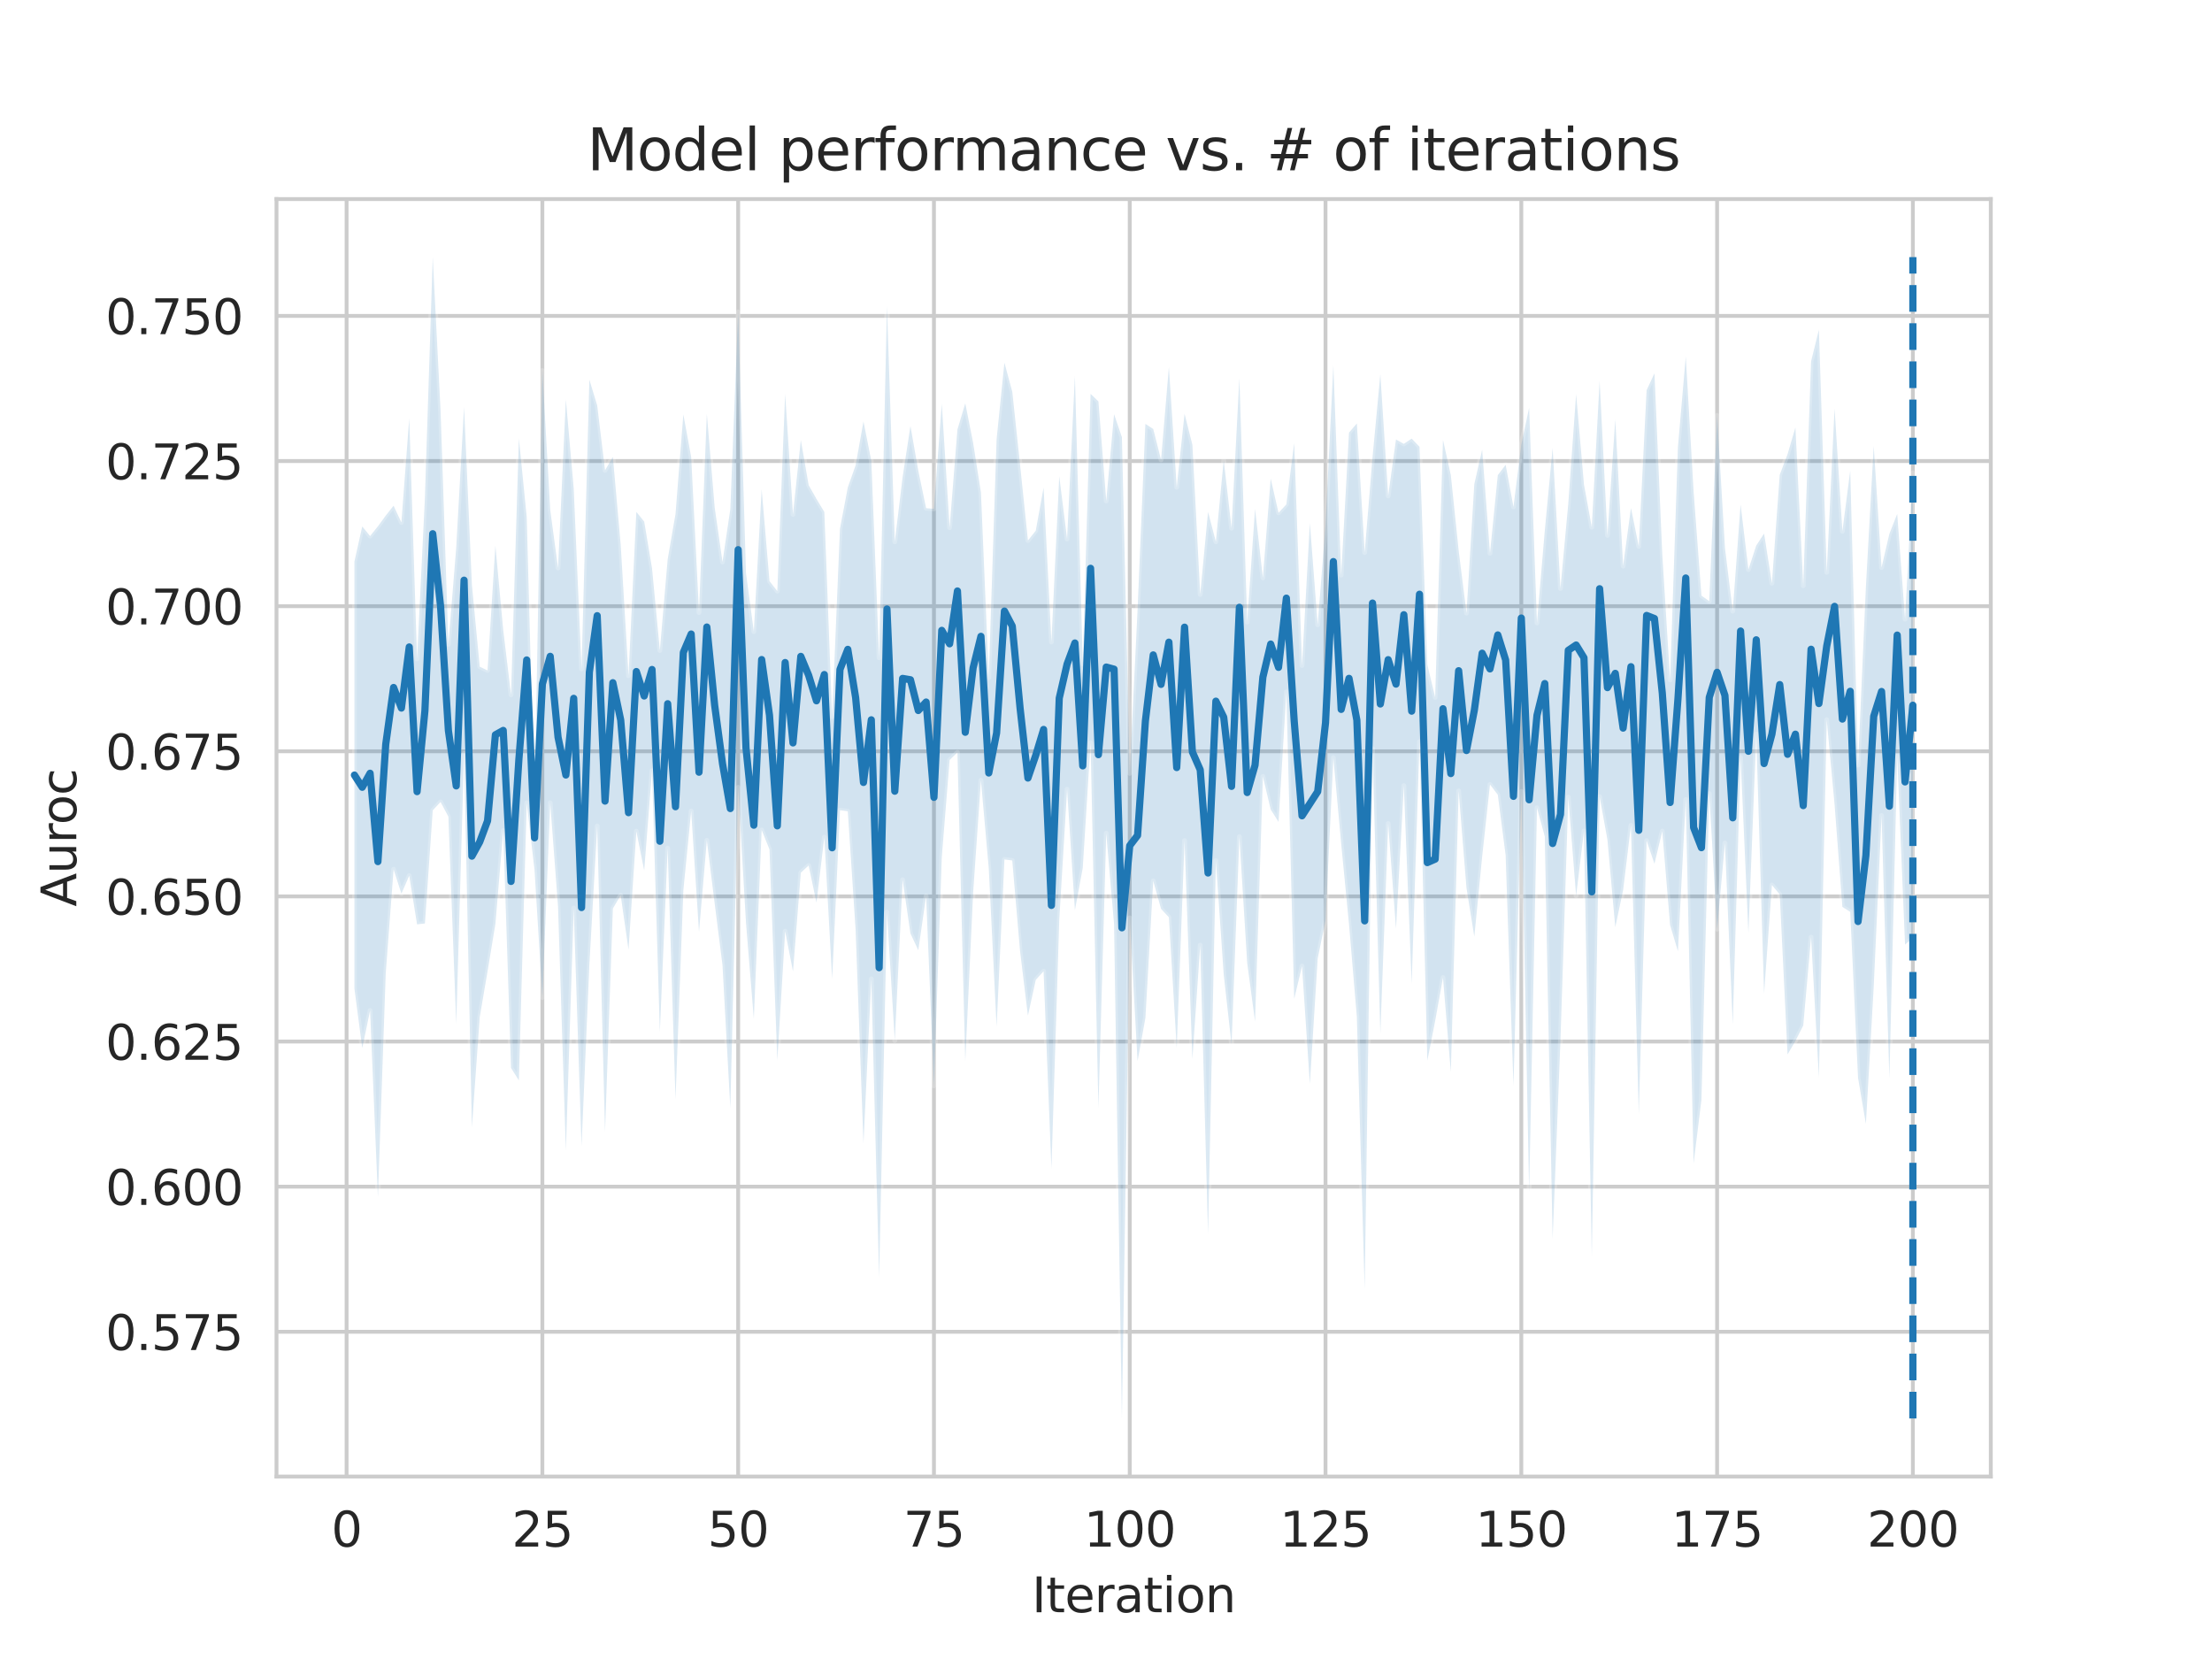<?xml version="1.0" encoding="utf-8" standalone="no"?>
<!DOCTYPE svg PUBLIC "-//W3C//DTD SVG 1.1//EN"
  "http://www.w3.org/Graphics/SVG/1.1/DTD/svg11.dtd">
<svg xmlns:xlink="http://www.w3.org/1999/xlink" width="460.8pt" height="345.6pt" viewBox="0 0 460.8 345.6" xmlns="http://www.w3.org/2000/svg" version="1.1">
 <defs>
  <style type="text/css">*{stroke-linejoin: round; stroke-linecap: butt}</style>
 </defs>
 <g id="figure_1">
  <g id="patch_1">
   <path d="M 0 345.6 
L 460.8 345.6 
L 460.8 0 
L 0 0 
z
" style="fill: #ffffff"/>
  </g>
  <g id="axes_1">
   <g id="patch_2">
    <path d="M 57.6 307.584 
L 414.72 307.584 
L 414.72 41.472 
L 57.6 41.472 
z
" style="fill: #ffffff"/>
   </g>
   <g id="matplotlib.axis_1">
    <g id="xtick_1">
     <g id="line2d_1">
      <path d="M 72.201 307.584 
L 72.201 41.472 
" clip-path="url(#pac72619c53)" style="fill: none; stroke: #cccccc; stroke-width: 0.8; stroke-linecap: round"/>
     </g>
     <g id="text_1">
      <!-- 0 -->
      <g style="fill: #262626" transform="translate(69.02 322.182)scale(0.1 -0.1)">
       <defs>
        <path id="DejaVuSans-30" d="M 2034 4250 
Q 1547 4250 1301 3770 
Q 1056 3291 1056 2328 
Q 1056 1369 1301 889 
Q 1547 409 2034 409 
Q 2525 409 2770 889 
Q 3016 1369 3016 2328 
Q 3016 3291 2770 3770 
Q 2525 4250 2034 4250 
z
M 2034 4750 
Q 2819 4750 3233 4129 
Q 3647 3509 3647 2328 
Q 3647 1150 3233 529 
Q 2819 -91 2034 -91 
Q 1250 -91 836 529 
Q 422 1150 422 2328 
Q 422 3509 836 4129 
Q 1250 4750 2034 4750 
z
" transform="scale(0.016)"/>
       </defs>
       <use xlink:href="#DejaVuSans-30"/>
      </g>
     </g>
    </g>
    <g id="xtick_2">
     <g id="line2d_2">
      <path d="M 112.987 307.584 
L 112.987 41.472 
" clip-path="url(#pac72619c53)" style="fill: none; stroke: #cccccc; stroke-width: 0.8; stroke-linecap: round"/>
     </g>
     <g id="text_2">
      <!-- 25 -->
      <g style="fill: #262626" transform="translate(106.625 322.182)scale(0.1 -0.1)">
       <defs>
        <path id="DejaVuSans-32" d="M 1228 531 
L 3431 531 
L 3431 0 
L 469 0 
L 469 531 
Q 828 903 1448 1529 
Q 2069 2156 2228 2338 
Q 2531 2678 2651 2914 
Q 2772 3150 2772 3378 
Q 2772 3750 2511 3984 
Q 2250 4219 1831 4219 
Q 1534 4219 1204 4116 
Q 875 4013 500 3803 
L 500 4441 
Q 881 4594 1212 4672 
Q 1544 4750 1819 4750 
Q 2544 4750 2975 4387 
Q 3406 4025 3406 3419 
Q 3406 3131 3298 2873 
Q 3191 2616 2906 2266 
Q 2828 2175 2409 1742 
Q 1991 1309 1228 531 
z
" transform="scale(0.016)"/>
        <path id="DejaVuSans-35" d="M 691 4666 
L 3169 4666 
L 3169 4134 
L 1269 4134 
L 1269 2991 
Q 1406 3038 1543 3061 
Q 1681 3084 1819 3084 
Q 2600 3084 3056 2656 
Q 3513 2228 3513 1497 
Q 3513 744 3044 326 
Q 2575 -91 1722 -91 
Q 1428 -91 1123 -41 
Q 819 9 494 109 
L 494 744 
Q 775 591 1075 516 
Q 1375 441 1709 441 
Q 2250 441 2565 725 
Q 2881 1009 2881 1497 
Q 2881 1984 2565 2268 
Q 2250 2553 1709 2553 
Q 1456 2553 1204 2497 
Q 953 2441 691 2322 
L 691 4666 
z
" transform="scale(0.016)"/>
       </defs>
       <use xlink:href="#DejaVuSans-32"/>
       <use xlink:href="#DejaVuSans-35" x="63.623"/>
      </g>
     </g>
    </g>
    <g id="xtick_3">
     <g id="line2d_3">
      <path d="M 153.773 307.584 
L 153.773 41.472 
" clip-path="url(#pac72619c53)" style="fill: none; stroke: #cccccc; stroke-width: 0.8; stroke-linecap: round"/>
     </g>
     <g id="text_3">
      <!-- 50 -->
      <g style="fill: #262626" transform="translate(147.41 322.182)scale(0.1 -0.1)">
       <use xlink:href="#DejaVuSans-35"/>
       <use xlink:href="#DejaVuSans-30" x="63.623"/>
      </g>
     </g>
    </g>
    <g id="xtick_4">
     <g id="line2d_4">
      <path d="M 194.559 307.584 
L 194.559 41.472 
" clip-path="url(#pac72619c53)" style="fill: none; stroke: #cccccc; stroke-width: 0.8; stroke-linecap: round"/>
     </g>
     <g id="text_4">
      <!-- 75 -->
      <g style="fill: #262626" transform="translate(188.196 322.182)scale(0.1 -0.1)">
       <defs>
        <path id="DejaVuSans-37" d="M 525 4666 
L 3525 4666 
L 3525 4397 
L 1831 0 
L 1172 0 
L 2766 4134 
L 525 4134 
L 525 4666 
z
" transform="scale(0.016)"/>
       </defs>
       <use xlink:href="#DejaVuSans-37"/>
       <use xlink:href="#DejaVuSans-35" x="63.623"/>
      </g>
     </g>
    </g>
    <g id="xtick_5">
     <g id="line2d_5">
      <path d="M 235.344 307.584 
L 235.344 41.472 
" clip-path="url(#pac72619c53)" style="fill: none; stroke: #cccccc; stroke-width: 0.8; stroke-linecap: round"/>
     </g>
     <g id="text_5">
      <!-- 100 -->
      <g style="fill: #262626" transform="translate(225.801 322.182)scale(0.1 -0.1)">
       <defs>
        <path id="DejaVuSans-31" d="M 794 531 
L 1825 531 
L 1825 4091 
L 703 3866 
L 703 4441 
L 1819 4666 
L 2450 4666 
L 2450 531 
L 3481 531 
L 3481 0 
L 794 0 
L 794 531 
z
" transform="scale(0.016)"/>
       </defs>
       <use xlink:href="#DejaVuSans-31"/>
       <use xlink:href="#DejaVuSans-30" x="63.623"/>
       <use xlink:href="#DejaVuSans-30" x="127.246"/>
      </g>
     </g>
    </g>
    <g id="xtick_6">
     <g id="line2d_6">
      <path d="M 276.13 307.584 
L 276.13 41.472 
" clip-path="url(#pac72619c53)" style="fill: none; stroke: #cccccc; stroke-width: 0.8; stroke-linecap: round"/>
     </g>
     <g id="text_6">
      <!-- 125 -->
      <g style="fill: #262626" transform="translate(266.586 322.182)scale(0.1 -0.1)">
       <use xlink:href="#DejaVuSans-31"/>
       <use xlink:href="#DejaVuSans-32" x="63.623"/>
       <use xlink:href="#DejaVuSans-35" x="127.246"/>
      </g>
     </g>
    </g>
    <g id="xtick_7">
     <g id="line2d_7">
      <path d="M 316.916 307.584 
L 316.916 41.472 
" clip-path="url(#pac72619c53)" style="fill: none; stroke: #cccccc; stroke-width: 0.8; stroke-linecap: round"/>
     </g>
     <g id="text_7">
      <!-- 150 -->
      <g style="fill: #262626" transform="translate(307.372 322.182)scale(0.1 -0.1)">
       <use xlink:href="#DejaVuSans-31"/>
       <use xlink:href="#DejaVuSans-35" x="63.623"/>
       <use xlink:href="#DejaVuSans-30" x="127.246"/>
      </g>
     </g>
    </g>
    <g id="xtick_8">
     <g id="line2d_8">
      <path d="M 357.702 307.584 
L 357.702 41.472 
" clip-path="url(#pac72619c53)" style="fill: none; stroke: #cccccc; stroke-width: 0.8; stroke-linecap: round"/>
     </g>
     <g id="text_8">
      <!-- 175 -->
      <g style="fill: #262626" transform="translate(348.158 322.182)scale(0.1 -0.1)">
       <use xlink:href="#DejaVuSans-31"/>
       <use xlink:href="#DejaVuSans-37" x="63.623"/>
       <use xlink:href="#DejaVuSans-35" x="127.246"/>
      </g>
     </g>
    </g>
    <g id="xtick_9">
     <g id="line2d_9">
      <path d="M 398.487 307.584 
L 398.487 41.472 
" clip-path="url(#pac72619c53)" style="fill: none; stroke: #cccccc; stroke-width: 0.8; stroke-linecap: round"/>
     </g>
     <g id="text_9">
      <!-- 200 -->
      <g style="fill: #262626" transform="translate(388.944 322.182)scale(0.1 -0.1)">
       <use xlink:href="#DejaVuSans-32"/>
       <use xlink:href="#DejaVuSans-30" x="63.623"/>
       <use xlink:href="#DejaVuSans-30" x="127.246"/>
      </g>
     </g>
    </g>
    <g id="text_10">
     <!-- Iteration -->
     <g style="fill: #262626" transform="translate(214.951 335.861)scale(0.1 -0.1)">
      <defs>
       <path id="DejaVuSans-49" d="M 628 4666 
L 1259 4666 
L 1259 0 
L 628 0 
L 628 4666 
z
" transform="scale(0.016)"/>
       <path id="DejaVuSans-74" d="M 1172 4494 
L 1172 3500 
L 2356 3500 
L 2356 3053 
L 1172 3053 
L 1172 1153 
Q 1172 725 1289 603 
Q 1406 481 1766 481 
L 2356 481 
L 2356 0 
L 1766 0 
Q 1100 0 847 248 
Q 594 497 594 1153 
L 594 3053 
L 172 3053 
L 172 3500 
L 594 3500 
L 594 4494 
L 1172 4494 
z
" transform="scale(0.016)"/>
       <path id="DejaVuSans-65" d="M 3597 1894 
L 3597 1613 
L 953 1613 
Q 991 1019 1311 708 
Q 1631 397 2203 397 
Q 2534 397 2845 478 
Q 3156 559 3463 722 
L 3463 178 
Q 3153 47 2828 -22 
Q 2503 -91 2169 -91 
Q 1331 -91 842 396 
Q 353 884 353 1716 
Q 353 2575 817 3079 
Q 1281 3584 2069 3584 
Q 2775 3584 3186 3129 
Q 3597 2675 3597 1894 
z
M 3022 2063 
Q 3016 2534 2758 2815 
Q 2500 3097 2075 3097 
Q 1594 3097 1305 2825 
Q 1016 2553 972 2059 
L 3022 2063 
z
" transform="scale(0.016)"/>
       <path id="DejaVuSans-72" d="M 2631 2963 
Q 2534 3019 2420 3045 
Q 2306 3072 2169 3072 
Q 1681 3072 1420 2755 
Q 1159 2438 1159 1844 
L 1159 0 
L 581 0 
L 581 3500 
L 1159 3500 
L 1159 2956 
Q 1341 3275 1631 3429 
Q 1922 3584 2338 3584 
Q 2397 3584 2469 3576 
Q 2541 3569 2628 3553 
L 2631 2963 
z
" transform="scale(0.016)"/>
       <path id="DejaVuSans-61" d="M 2194 1759 
Q 1497 1759 1228 1600 
Q 959 1441 959 1056 
Q 959 750 1161 570 
Q 1363 391 1709 391 
Q 2188 391 2477 730 
Q 2766 1069 2766 1631 
L 2766 1759 
L 2194 1759 
z
M 3341 1997 
L 3341 0 
L 2766 0 
L 2766 531 
Q 2569 213 2275 61 
Q 1981 -91 1556 -91 
Q 1019 -91 701 211 
Q 384 513 384 1019 
Q 384 1609 779 1909 
Q 1175 2209 1959 2209 
L 2766 2209 
L 2766 2266 
Q 2766 2663 2505 2880 
Q 2244 3097 1772 3097 
Q 1472 3097 1187 3025 
Q 903 2953 641 2809 
L 641 3341 
Q 956 3463 1253 3523 
Q 1550 3584 1831 3584 
Q 2591 3584 2966 3190 
Q 3341 2797 3341 1997 
z
" transform="scale(0.016)"/>
       <path id="DejaVuSans-69" d="M 603 3500 
L 1178 3500 
L 1178 0 
L 603 0 
L 603 3500 
z
M 603 4863 
L 1178 4863 
L 1178 4134 
L 603 4134 
L 603 4863 
z
" transform="scale(0.016)"/>
       <path id="DejaVuSans-6f" d="M 1959 3097 
Q 1497 3097 1228 2736 
Q 959 2375 959 1747 
Q 959 1119 1226 758 
Q 1494 397 1959 397 
Q 2419 397 2687 759 
Q 2956 1122 2956 1747 
Q 2956 2369 2687 2733 
Q 2419 3097 1959 3097 
z
M 1959 3584 
Q 2709 3584 3137 3096 
Q 3566 2609 3566 1747 
Q 3566 888 3137 398 
Q 2709 -91 1959 -91 
Q 1206 -91 779 398 
Q 353 888 353 1747 
Q 353 2609 779 3096 
Q 1206 3584 1959 3584 
z
" transform="scale(0.016)"/>
       <path id="DejaVuSans-6e" d="M 3513 2113 
L 3513 0 
L 2938 0 
L 2938 2094 
Q 2938 2591 2744 2837 
Q 2550 3084 2163 3084 
Q 1697 3084 1428 2787 
Q 1159 2491 1159 1978 
L 1159 0 
L 581 0 
L 581 3500 
L 1159 3500 
L 1159 2956 
Q 1366 3272 1645 3428 
Q 1925 3584 2291 3584 
Q 2894 3584 3203 3211 
Q 3513 2838 3513 2113 
z
" transform="scale(0.016)"/>
      </defs>
      <use xlink:href="#DejaVuSans-49"/>
      <use xlink:href="#DejaVuSans-74" x="29.492"/>
      <use xlink:href="#DejaVuSans-65" x="68.701"/>
      <use xlink:href="#DejaVuSans-72" x="130.225"/>
      <use xlink:href="#DejaVuSans-61" x="171.338"/>
      <use xlink:href="#DejaVuSans-74" x="232.617"/>
      <use xlink:href="#DejaVuSans-69" x="271.826"/>
      <use xlink:href="#DejaVuSans-6f" x="299.609"/>
      <use xlink:href="#DejaVuSans-6e" x="360.791"/>
     </g>
    </g>
   </g>
   <g id="matplotlib.axis_2">
    <g id="ytick_1">
     <g id="line2d_10">
      <path d="M 57.6 277.433 
L 414.72 277.433 
" clip-path="url(#pac72619c53)" style="fill: none; stroke: #cccccc; stroke-width: 0.8; stroke-linecap: round"/>
     </g>
     <g id="text_11">
      <!-- 0.575 -->
      <g style="fill: #262626" transform="translate(21.972 281.232)scale(0.1 -0.1)">
       <defs>
        <path id="DejaVuSans-2e" d="M 684 794 
L 1344 794 
L 1344 0 
L 684 0 
L 684 794 
z
" transform="scale(0.016)"/>
       </defs>
       <use xlink:href="#DejaVuSans-30"/>
       <use xlink:href="#DejaVuSans-2e" x="63.623"/>
       <use xlink:href="#DejaVuSans-35" x="95.41"/>
       <use xlink:href="#DejaVuSans-37" x="159.033"/>
       <use xlink:href="#DejaVuSans-35" x="222.656"/>
      </g>
     </g>
    </g>
    <g id="ytick_2">
     <g id="line2d_11">
      <path d="M 57.6 247.202 
L 414.72 247.202 
" clip-path="url(#pac72619c53)" style="fill: none; stroke: #cccccc; stroke-width: 0.8; stroke-linecap: round"/>
     </g>
     <g id="text_12">
      <!-- 0.600 -->
      <g style="fill: #262626" transform="translate(21.972 251.001)scale(0.1 -0.1)">
       <defs>
        <path id="DejaVuSans-36" d="M 2113 2584 
Q 1688 2584 1439 2293 
Q 1191 2003 1191 1497 
Q 1191 994 1439 701 
Q 1688 409 2113 409 
Q 2538 409 2786 701 
Q 3034 994 3034 1497 
Q 3034 2003 2786 2293 
Q 2538 2584 2113 2584 
z
M 3366 4563 
L 3366 3988 
Q 3128 4100 2886 4159 
Q 2644 4219 2406 4219 
Q 1781 4219 1451 3797 
Q 1122 3375 1075 2522 
Q 1259 2794 1537 2939 
Q 1816 3084 2150 3084 
Q 2853 3084 3261 2657 
Q 3669 2231 3669 1497 
Q 3669 778 3244 343 
Q 2819 -91 2113 -91 
Q 1303 -91 875 529 
Q 447 1150 447 2328 
Q 447 3434 972 4092 
Q 1497 4750 2381 4750 
Q 2619 4750 2861 4703 
Q 3103 4656 3366 4563 
z
" transform="scale(0.016)"/>
       </defs>
       <use xlink:href="#DejaVuSans-30"/>
       <use xlink:href="#DejaVuSans-2e" x="63.623"/>
       <use xlink:href="#DejaVuSans-36" x="95.41"/>
       <use xlink:href="#DejaVuSans-30" x="159.033"/>
       <use xlink:href="#DejaVuSans-30" x="222.656"/>
      </g>
     </g>
    </g>
    <g id="ytick_3">
     <g id="line2d_12">
      <path d="M 57.6 216.97 
L 414.72 216.97 
" clip-path="url(#pac72619c53)" style="fill: none; stroke: #cccccc; stroke-width: 0.8; stroke-linecap: round"/>
     </g>
     <g id="text_13">
      <!-- 0.625 -->
      <g style="fill: #262626" transform="translate(21.972 220.769)scale(0.1 -0.1)">
       <use xlink:href="#DejaVuSans-30"/>
       <use xlink:href="#DejaVuSans-2e" x="63.623"/>
       <use xlink:href="#DejaVuSans-36" x="95.41"/>
       <use xlink:href="#DejaVuSans-32" x="159.033"/>
       <use xlink:href="#DejaVuSans-35" x="222.656"/>
      </g>
     </g>
    </g>
    <g id="ytick_4">
     <g id="line2d_13">
      <path d="M 57.6 186.738 
L 414.72 186.738 
" clip-path="url(#pac72619c53)" style="fill: none; stroke: #cccccc; stroke-width: 0.8; stroke-linecap: round"/>
     </g>
     <g id="text_14">
      <!-- 0.650 -->
      <g style="fill: #262626" transform="translate(21.972 190.537)scale(0.1 -0.1)">
       <use xlink:href="#DejaVuSans-30"/>
       <use xlink:href="#DejaVuSans-2e" x="63.623"/>
       <use xlink:href="#DejaVuSans-36" x="95.41"/>
       <use xlink:href="#DejaVuSans-35" x="159.033"/>
       <use xlink:href="#DejaVuSans-30" x="222.656"/>
      </g>
     </g>
    </g>
    <g id="ytick_5">
     <g id="line2d_14">
      <path d="M 57.6 156.506 
L 414.72 156.506 
" clip-path="url(#pac72619c53)" style="fill: none; stroke: #cccccc; stroke-width: 0.8; stroke-linecap: round"/>
     </g>
     <g id="text_15">
      <!-- 0.675 -->
      <g style="fill: #262626" transform="translate(21.972 160.306)scale(0.1 -0.1)">
       <use xlink:href="#DejaVuSans-30"/>
       <use xlink:href="#DejaVuSans-2e" x="63.623"/>
       <use xlink:href="#DejaVuSans-36" x="95.41"/>
       <use xlink:href="#DejaVuSans-37" x="159.033"/>
       <use xlink:href="#DejaVuSans-35" x="222.656"/>
      </g>
     </g>
    </g>
    <g id="ytick_6">
     <g id="line2d_15">
      <path d="M 57.6 126.275 
L 414.72 126.275 
" clip-path="url(#pac72619c53)" style="fill: none; stroke: #cccccc; stroke-width: 0.8; stroke-linecap: round"/>
     </g>
     <g id="text_16">
      <!-- 0.700 -->
      <g style="fill: #262626" transform="translate(21.972 130.074)scale(0.1 -0.1)">
       <use xlink:href="#DejaVuSans-30"/>
       <use xlink:href="#DejaVuSans-2e" x="63.623"/>
       <use xlink:href="#DejaVuSans-37" x="95.41"/>
       <use xlink:href="#DejaVuSans-30" x="159.033"/>
       <use xlink:href="#DejaVuSans-30" x="222.656"/>
      </g>
     </g>
    </g>
    <g id="ytick_7">
     <g id="line2d_16">
      <path d="M 57.6 96.043 
L 414.72 96.043 
" clip-path="url(#pac72619c53)" style="fill: none; stroke: #cccccc; stroke-width: 0.8; stroke-linecap: round"/>
     </g>
     <g id="text_17">
      <!-- 0.725 -->
      <g style="fill: #262626" transform="translate(21.972 99.842)scale(0.1 -0.1)">
       <use xlink:href="#DejaVuSans-30"/>
       <use xlink:href="#DejaVuSans-2e" x="63.623"/>
       <use xlink:href="#DejaVuSans-37" x="95.41"/>
       <use xlink:href="#DejaVuSans-32" x="159.033"/>
       <use xlink:href="#DejaVuSans-35" x="222.656"/>
      </g>
     </g>
    </g>
    <g id="ytick_8">
     <g id="line2d_17">
      <path d="M 57.6 65.811 
L 414.72 65.811 
" clip-path="url(#pac72619c53)" style="fill: none; stroke: #cccccc; stroke-width: 0.8; stroke-linecap: round"/>
     </g>
     <g id="text_18">
      <!-- 0.750 -->
      <g style="fill: #262626" transform="translate(21.972 69.611)scale(0.1 -0.1)">
       <use xlink:href="#DejaVuSans-30"/>
       <use xlink:href="#DejaVuSans-2e" x="63.623"/>
       <use xlink:href="#DejaVuSans-37" x="95.41"/>
       <use xlink:href="#DejaVuSans-35" x="159.033"/>
       <use xlink:href="#DejaVuSans-30" x="222.656"/>
      </g>
     </g>
    </g>
    <g id="text_19">
     <!-- Auroc -->
     <g style="fill: #262626" transform="translate(15.892 188.869)rotate(-90)scale(0.1 -0.1)">
      <defs>
       <path id="DejaVuSans-41" d="M 2188 4044 
L 1331 1722 
L 3047 1722 
L 2188 4044 
z
M 1831 4666 
L 2547 4666 
L 4325 0 
L 3669 0 
L 3244 1197 
L 1141 1197 
L 716 0 
L 50 0 
L 1831 4666 
z
" transform="scale(0.016)"/>
       <path id="DejaVuSans-75" d="M 544 1381 
L 544 3500 
L 1119 3500 
L 1119 1403 
Q 1119 906 1312 657 
Q 1506 409 1894 409 
Q 2359 409 2629 706 
Q 2900 1003 2900 1516 
L 2900 3500 
L 3475 3500 
L 3475 0 
L 2900 0 
L 2900 538 
Q 2691 219 2414 64 
Q 2138 -91 1772 -91 
Q 1169 -91 856 284 
Q 544 659 544 1381 
z
M 1991 3584 
L 1991 3584 
z
" transform="scale(0.016)"/>
       <path id="DejaVuSans-63" d="M 3122 3366 
L 3122 2828 
Q 2878 2963 2633 3030 
Q 2388 3097 2138 3097 
Q 1578 3097 1268 2742 
Q 959 2388 959 1747 
Q 959 1106 1268 751 
Q 1578 397 2138 397 
Q 2388 397 2633 464 
Q 2878 531 3122 666 
L 3122 134 
Q 2881 22 2623 -34 
Q 2366 -91 2075 -91 
Q 1284 -91 818 406 
Q 353 903 353 1747 
Q 353 2603 823 3093 
Q 1294 3584 2113 3584 
Q 2378 3584 2631 3529 
Q 2884 3475 3122 3366 
z
" transform="scale(0.016)"/>
      </defs>
      <use xlink:href="#DejaVuSans-41"/>
      <use xlink:href="#DejaVuSans-75" x="68.408"/>
      <use xlink:href="#DejaVuSans-72" x="131.787"/>
      <use xlink:href="#DejaVuSans-6f" x="170.65"/>
      <use xlink:href="#DejaVuSans-63" x="231.832"/>
     </g>
    </g>
   </g>
   <g id="PolyCollection_1">
    <defs>
     <path id="mc1a4404ff8" d="M 73.833 -228.601 
L 73.833 -139.68 
L 75.464 -127.273 
L 77.096 -135.103 
L 78.727 -96.271 
L 80.358 -142.915 
L 81.99 -164.521 
L 83.621 -159.435 
L 85.253 -163.183 
L 86.884 -153.039 
L 88.516 -153.224 
L 90.147 -176.79 
L 91.778 -178.54 
L 93.41 -175.469 
L 95.041 -132.267 
L 96.673 -188.649 
L 98.304 -110.744 
L 99.936 -133.719 
L 101.567 -143.274 
L 103.198 -153.128 
L 104.83 -172.556 
L 106.461 -123.121 
L 108.093 -120.536 
L 109.724 -178.359 
L 111.356 -164.369 
L 112.987 -137.797 
L 114.618 -178.371 
L 116.25 -156.791 
L 117.881 -105.931 
L 119.513 -156.439 
L 121.144 -106.839 
L 122.776 -144.65 
L 124.407 -173.542 
L 126.038 -109.822 
L 127.67 -156.343 
L 129.301 -159.117 
L 130.933 -147.783 
L 132.564 -172.445 
L 134.196 -164.282 
L 135.827 -185.05 
L 137.458 -130.629 
L 139.09 -168.918 
L 140.721 -116.587 
L 142.353 -160.122 
L 143.984 -176.651 
L 145.616 -151.481 
L 147.247 -170.556 
L 148.879 -157.41 
L 150.51 -144.542 
L 152.141 -114.8 
L 153.773 -181.577 
L 155.404 -153.397 
L 157.036 -133.374 
L 158.667 -172.712 
L 160.299 -168.654 
L 161.93 -124.675 
L 163.561 -151.618 
L 165.193 -143.241 
L 166.824 -163.805 
L 168.456 -165.301 
L 170.087 -157.57 
L 171.719 -171.207 
L 173.35 -141.659 
L 174.981 -176.82 
L 176.613 -176.598 
L 178.244 -151.893 
L 179.876 -107.409 
L 181.507 -141.674 
L 183.139 -79.46 
L 184.77 -155.592 
L 186.401 -128.824 
L 188.033 -162.346 
L 189.664 -151.139 
L 191.296 -147.656 
L 192.927 -158.97 
L 194.559 -119.395 
L 196.19 -167.07 
L 197.821 -187.294 
L 199.453 -188.856 
L 201.084 -124.535 
L 202.716 -159.582 
L 204.347 -183.071 
L 205.979 -164.73 
L 207.61 -131.736 
L 209.241 -166.568 
L 210.873 -166.352 
L 212.504 -147.434 
L 214.136 -134.038 
L 215.767 -141.466 
L 217.399 -143.278 
L 219.03 -102.122 
L 220.661 -153.964 
L 222.293 -181.2 
L 223.924 -156.003 
L 225.556 -164.796 
L 227.187 -190.866 
L 228.819 -114.801 
L 230.45 -172.043 
L 232.081 -153.089 
L 233.713 -50.112 
L 235.344 -154.386 
L 236.976 -124.582 
L 238.607 -133.534 
L 240.239 -162.102 
L 241.87 -156.271 
L 243.501 -154.519 
L 245.133 -127.312 
L 246.764 -170.502 
L 248.396 -124.988 
L 250.027 -148.719 
L 251.659 -88.529 
L 253.29 -166.331 
L 254.921 -142.634 
L 256.553 -128.007 
L 258.184 -171.323 
L 259.816 -144.998 
L 261.447 -132.819 
L 263.079 -183.858 
L 264.71 -176.969 
L 266.341 -174.394 
L 267.973 -201.467 
L 269.604 -137.522 
L 271.236 -144.354 
L 272.867 -119.798 
L 274.499 -145.948 
L 276.13 -153.848 
L 277.761 -187.753 
L 279.393 -169.858 
L 281.024 -153.091 
L 282.656 -133.807 
L 284.287 -77.034 
L 285.919 -189.649 
L 287.55 -130.282 
L 289.181 -174.061 
L 290.813 -152.149 
L 292.444 -181.946 
L 294.076 -140.68 
L 295.707 -191.089 
L 297.339 -124.67 
L 298.97 -132.937 
L 300.601 -141.959 
L 302.233 -122.284 
L 303.864 -180.839 
L 305.496 -160.641 
L 307.127 -150.482 
L 308.759 -167.149 
L 310.39 -182.179 
L 312.021 -180.047 
L 313.653 -167.448 
L 315.284 -119.42 
L 316.916 -180.723 
L 318.547 -97.32 
L 320.179 -177.335 
L 321.81 -171.351 
L 323.441 -87.502 
L 325.073 -128.895 
L 326.704 -179.539 
L 328.336 -158.991 
L 329.967 -172.491 
L 331.599 -83.858 
L 333.23 -179.65 
L 334.862 -170.653 
L 336.493 -152.455 
L 338.124 -160.18 
L 339.756 -173.662 
L 341.387 -113.502 
L 343.019 -170.485 
L 344.65 -165.676 
L 346.282 -172.454 
L 347.913 -152.896 
L 349.544 -147.448 
L 351.176 -179.054 
L 352.807 -103.236 
L 354.439 -116.507 
L 356.07 -180.288 
L 357.702 -152.028 
L 359.333 -169.996 
L 360.964 -132.183 
L 362.596 -187.802 
L 364.227 -151.254 
L 365.859 -192.669 
L 367.49 -138.631 
L 369.122 -161.229 
L 370.753 -159.284 
L 372.384 -125.948 
L 374.016 -128.761 
L 375.647 -131.968 
L 377.279 -150.381 
L 378.91 -121.179 
L 380.542 -195.678 
L 382.173 -178.064 
L 383.804 -156.684 
L 385.436 -155.635 
L 387.067 -121.054 
L 388.699 -111.489 
L 390.33 -140.085 
L 391.962 -175.718 
L 393.593 -120.918 
L 395.224 -188.055 
L 396.856 -148.816 
L 398.487 -150.275 
L 398.487 -247.109 
L 398.487 -247.109 
L 396.856 -216.611 
L 395.224 -238.539 
L 393.593 -234.392 
L 391.962 -227.378 
L 390.33 -252.691 
L 388.699 -223.271 
L 387.067 -186.219 
L 385.436 -247.543 
L 383.804 -234.922 
L 382.173 -260.495 
L 380.542 -226.376 
L 378.91 -276.9 
L 377.279 -270.312 
L 375.647 -223.582 
L 374.016 -256.552 
L 372.384 -250.984 
L 370.753 -246.693 
L 369.122 -224.085 
L 367.49 -234.451 
L 365.859 -231.958 
L 364.227 -226.945 
L 362.596 -240.481 
L 360.964 -218.285 
L 359.333 -231.473 
L 357.702 -259.062 
L 356.07 -220.358 
L 354.439 -221.521 
L 352.807 -243.184 
L 351.176 -271.323 
L 349.544 -252.446 
L 347.913 -203.955 
L 346.282 -230.044 
L 344.65 -267.823 
L 343.019 -264.3 
L 341.387 -231.765 
L 339.756 -239.769 
L 338.124 -227.667 
L 336.493 -258.199 
L 334.862 -234.063 
L 333.23 -266.261 
L 331.599 -235.754 
L 329.967 -244.654 
L 328.336 -263.473 
L 326.704 -240.714 
L 325.073 -223.003 
L 323.441 -252.266 
L 321.81 -235.057 
L 320.179 -215.826 
L 318.547 -260.66 
L 316.916 -252.972 
L 315.284 -240 
L 313.653 -248.764 
L 312.021 -246.617 
L 310.39 -230.328 
L 308.759 -251.898 
L 307.127 -244.754 
L 305.496 -217.872 
L 303.864 -230.913 
L 302.233 -246.621 
L 300.601 -253.951 
L 298.97 -200.309 
L 297.339 -207.146 
L 295.707 -252.528 
L 294.076 -254.231 
L 292.444 -253.134 
L 290.813 -254.038 
L 289.181 -242.292 
L 287.55 -267.615 
L 285.919 -250.286 
L 284.287 -230.494 
L 282.656 -257.38 
L 281.024 -255.479 
L 279.393 -225.788 
L 277.761 -269.466 
L 276.13 -236.201 
L 274.499 -215.445 
L 272.867 -236.636 
L 271.236 -206.954 
L 269.604 -253.304 
L 267.973 -240.523 
L 266.341 -238.765 
L 264.71 -245.886 
L 263.079 -225.211 
L 261.447 -239.576 
L 259.816 -216.003 
L 258.184 -266.85 
L 256.553 -235.567 
L 254.921 -249.744 
L 253.29 -232.733 
L 251.659 -238.954 
L 250.027 -221.754 
L 248.396 -252.937 
L 246.764 -259.397 
L 245.133 -244.096 
L 243.501 -269.133 
L 241.87 -249.792 
L 240.239 -256.236 
L 238.607 -257.294 
L 236.976 -218.556 
L 235.344 -184.483 
L 233.713 -254.532 
L 232.081 -259.307 
L 230.45 -241.233 
L 228.819 -261.978 
L 227.187 -263.552 
L 225.556 -207.314 
L 223.924 -267.297 
L 222.293 -233.315 
L 220.661 -246.366 
L 219.03 -211.86 
L 217.399 -244.008 
L 215.767 -235.04 
L 214.136 -233.003 
L 212.504 -248.703 
L 210.873 -263.999 
L 209.241 -270.036 
L 207.61 -254.067 
L 205.979 -204.415 
L 204.347 -243.002 
L 202.716 -253.355 
L 201.084 -261.578 
L 199.453 -256.117 
L 197.821 -235.673 
L 196.19 -261.494 
L 194.559 -239.608 
L 192.927 -239.732 
L 191.296 -247.52 
L 189.664 -256.844 
L 188.033 -246.204 
L 186.401 -232.733 
L 184.77 -281.872 
L 183.139 -208.569 
L 181.507 -249.621 
L 179.876 -257.797 
L 178.244 -248.662 
L 176.613 -244.054 
L 174.981 -235.458 
L 173.35 -196.327 
L 171.719 -238.953 
L 170.087 -241.65 
L 168.456 -244.543 
L 166.824 -253.918 
L 165.193 -238.437 
L 163.561 -263.544 
L 161.93 -222.453 
L 160.299 -224.543 
L 158.667 -243.688 
L 157.036 -214.026 
L 155.404 -226.19 
L 153.773 -280.606 
L 152.141 -239.526 
L 150.51 -228.525 
L 148.879 -239.9 
L 147.247 -259.397 
L 145.616 -217.992 
L 143.984 -250.386 
L 142.353 -259.258 
L 140.721 -238.501 
L 139.09 -229.085 
L 137.458 -210.092 
L 135.827 -227.209 
L 134.196 -236.941 
L 132.564 -238.964 
L 130.933 -204.833 
L 129.301 -232.118 
L 127.67 -250.412 
L 126.038 -247.613 
L 124.407 -261.137 
L 122.776 -266.498 
L 121.144 -206.241 
L 119.513 -243.803 
L 117.881 -262.374 
L 116.25 -227.271 
L 114.618 -239.376 
L 112.987 -268.417 
L 111.356 -177.762 
L 109.724 -237.872 
L 108.093 -254.264 
L 106.461 -200.846 
L 104.83 -214.323 
L 103.198 -231.927 
L 101.567 -205.934 
L 99.936 -206.709 
L 98.304 -223.755 
L 96.673 -260.818 
L 95.041 -231.498 
L 93.41 -211.374 
L 91.778 -260.018 
L 90.147 -292.032 
L 88.516 -241.825 
L 86.884 -208.339 
L 85.253 -258.465 
L 83.621 -236.759 
L 81.99 -240.244 
L 80.358 -238.186 
L 78.727 -235.958 
L 77.096 -233.927 
L 75.464 -235.925 
L 73.833 -228.601 
z
" style="stroke: #ffffff; stroke-opacity: 0.2"/>
    </defs>
    <g clip-path="url(#pac72619c53)">
     <use xlink:href="#mc1a4404ff8" x="0" y="345.6" style="fill: #1f77b4; fill-opacity: 0.2; stroke: #ffffff; stroke-opacity: 0.2"/>
    </g>
   </g>
   <g id="line2d_18">
    <path d="M 73.833 161.459 
L 75.464 164.001 
L 77.096 161.085 
L 78.727 179.486 
L 80.358 155.049 
L 81.99 143.218 
L 83.621 147.503 
L 85.253 134.776 
L 86.884 164.911 
L 88.516 148.075 
L 90.147 111.189 
L 91.778 126.321 
L 93.41 152.179 
L 95.041 163.717 
L 96.673 120.867 
L 98.304 178.351 
L 99.936 175.386 
L 101.567 170.996 
L 103.198 153.072 
L 104.83 152.161 
L 106.461 183.616 
L 108.093 158.2 
L 109.724 137.484 
L 111.356 174.535 
L 112.987 142.493 
L 114.618 136.727 
L 116.25 153.569 
L 117.881 161.447 
L 119.513 145.479 
L 121.144 189.06 
L 122.776 140.026 
L 124.407 128.26 
L 126.038 166.882 
L 127.67 142.222 
L 129.301 149.982 
L 130.933 169.292 
L 132.564 139.895 
L 134.196 144.988 
L 135.827 139.471 
L 137.458 175.24 
L 139.09 146.599 
L 140.721 168.056 
L 142.353 135.91 
L 143.984 132.081 
L 145.616 160.863 
L 147.247 130.623 
L 148.879 146.945 
L 150.51 159.066 
L 152.141 168.437 
L 153.773 114.509 
L 155.404 155.807 
L 157.036 171.9 
L 158.667 137.4 
L 160.299 149.002 
L 161.93 172.036 
L 163.561 138.019 
L 165.193 154.761 
L 166.824 136.738 
L 168.456 140.678 
L 170.087 145.99 
L 171.719 140.52 
L 173.35 176.607 
L 174.981 139.461 
L 176.613 135.274 
L 178.244 145.322 
L 179.876 162.997 
L 181.507 149.952 
L 183.139 201.586 
L 184.77 126.868 
L 186.401 164.821 
L 188.033 141.325 
L 189.664 141.608 
L 191.296 148.012 
L 192.927 146.249 
L 194.559 166.099 
L 196.19 131.318 
L 197.821 134.117 
L 199.453 123.113 
L 201.084 152.543 
L 202.716 139.131 
L 204.347 132.563 
L 205.979 161.027 
L 207.61 152.699 
L 209.241 127.298 
L 210.873 130.425 
L 212.504 147.531 
L 214.136 162.079 
L 215.767 157.347 
L 217.399 151.957 
L 219.03 188.609 
L 220.661 145.435 
L 222.293 138.343 
L 223.924 133.95 
L 225.556 159.545 
L 227.187 118.391 
L 228.819 157.21 
L 230.45 138.962 
L 232.081 139.402 
L 233.713 193.278 
L 235.344 176.166 
L 236.976 174.031 
L 238.607 150.186 
L 240.239 136.431 
L 241.87 142.568 
L 243.501 133.774 
L 245.133 159.896 
L 246.764 130.651 
L 248.396 156.638 
L 250.027 160.364 
L 251.659 181.859 
L 253.29 146.068 
L 254.921 149.411 
L 256.553 163.813 
L 258.184 126.513 
L 259.816 165.099 
L 261.447 159.403 
L 263.079 141.066 
L 264.71 134.173 
L 266.341 139.02 
L 267.973 124.605 
L 269.604 150.187 
L 271.236 169.946 
L 274.499 164.903 
L 276.13 150.576 
L 277.761 116.99 
L 279.393 147.777 
L 281.024 141.315 
L 282.656 150.006 
L 284.287 191.836 
L 285.919 125.632 
L 287.55 146.652 
L 289.181 137.423 
L 290.813 142.507 
L 292.444 128.06 
L 294.076 148.145 
L 295.707 123.791 
L 297.339 179.692 
L 298.97 178.977 
L 300.601 147.645 
L 302.233 161.147 
L 303.864 139.724 
L 305.496 156.343 
L 307.127 147.982 
L 308.759 136.076 
L 310.39 139.346 
L 312.021 132.268 
L 313.653 137.494 
L 315.284 165.89 
L 316.916 128.752 
L 318.547 166.61 
L 320.179 149.02 
L 321.81 142.396 
L 323.441 175.716 
L 325.073 169.651 
L 326.704 135.473 
L 328.336 134.368 
L 329.967 137.027 
L 331.599 185.794 
L 333.23 122.645 
L 334.862 143.242 
L 336.493 140.273 
L 338.124 151.676 
L 339.756 138.885 
L 341.387 172.966 
L 343.019 128.208 
L 344.65 128.851 
L 346.282 144.351 
L 347.913 167.175 
L 349.544 145.653 
L 351.176 120.412 
L 352.807 172.39 
L 354.439 176.586 
L 356.07 145.277 
L 357.702 140.055 
L 359.333 144.866 
L 360.964 170.366 
L 362.596 131.459 
L 364.227 156.501 
L 365.859 133.287 
L 367.49 159.059 
L 369.122 152.943 
L 370.753 142.612 
L 372.384 157.134 
L 374.016 152.944 
L 375.647 167.825 
L 377.279 135.253 
L 378.91 146.561 
L 380.542 134.573 
L 382.173 126.32 
L 383.804 149.797 
L 385.436 144.011 
L 387.067 191.964 
L 388.699 178.22 
L 390.33 149.212 
L 391.962 144.052 
L 393.593 167.945 
L 395.224 132.303 
L 396.856 162.887 
L 398.487 146.908 
L 398.487 146.908 
" clip-path="url(#pac72619c53)" style="fill: none; stroke: #1f77b4; stroke-width: 1.5; stroke-linecap: round"/>
   </g>
   <g id="LineCollection_1">
    <path d="M 398.487 295.488 
L 398.487 53.568 
" clip-path="url(#pac72619c53)" style="fill: none; stroke-dasharray: 5.55,2.4; stroke-dashoffset: 0; stroke: #1f77b4; stroke-width: 1.5"/>
   </g>
   <g id="patch_3">
    <path d="M 57.6 307.584 
L 57.6 41.472 
" style="fill: none; stroke: #cccccc; stroke-width: 0.8; stroke-linejoin: miter; stroke-linecap: square"/>
   </g>
   <g id="patch_4">
    <path d="M 414.72 307.584 
L 414.72 41.472 
" style="fill: none; stroke: #cccccc; stroke-width: 0.8; stroke-linejoin: miter; stroke-linecap: square"/>
   </g>
   <g id="patch_5">
    <path d="M 57.6 307.584 
L 414.72 307.584 
" style="fill: none; stroke: #cccccc; stroke-width: 0.8; stroke-linejoin: miter; stroke-linecap: square"/>
   </g>
   <g id="patch_6">
    <path d="M 57.6 41.472 
L 414.72 41.472 
" style="fill: none; stroke: #cccccc; stroke-width: 0.8; stroke-linejoin: miter; stroke-linecap: square"/>
   </g>
   <g id="text_20">
    <!-- Model performance vs. # of iterations -->
    <g style="fill: #262626" transform="translate(122.315 35.472)scale(0.12 -0.12)">
     <defs>
      <path id="DejaVuSans-4d" d="M 628 4666 
L 1569 4666 
L 2759 1491 
L 3956 4666 
L 4897 4666 
L 4897 0 
L 4281 0 
L 4281 4097 
L 3078 897 
L 2444 897 
L 1241 4097 
L 1241 0 
L 628 0 
L 628 4666 
z
" transform="scale(0.016)"/>
      <path id="DejaVuSans-64" d="M 2906 2969 
L 2906 4863 
L 3481 4863 
L 3481 0 
L 2906 0 
L 2906 525 
Q 2725 213 2448 61 
Q 2172 -91 1784 -91 
Q 1150 -91 751 415 
Q 353 922 353 1747 
Q 353 2572 751 3078 
Q 1150 3584 1784 3584 
Q 2172 3584 2448 3432 
Q 2725 3281 2906 2969 
z
M 947 1747 
Q 947 1113 1208 752 
Q 1469 391 1925 391 
Q 2381 391 2643 752 
Q 2906 1113 2906 1747 
Q 2906 2381 2643 2742 
Q 2381 3103 1925 3103 
Q 1469 3103 1208 2742 
Q 947 2381 947 1747 
z
" transform="scale(0.016)"/>
      <path id="DejaVuSans-6c" d="M 603 4863 
L 1178 4863 
L 1178 0 
L 603 0 
L 603 4863 
z
" transform="scale(0.016)"/>
      <path id="DejaVuSans-20" transform="scale(0.016)"/>
      <path id="DejaVuSans-70" d="M 1159 525 
L 1159 -1331 
L 581 -1331 
L 581 3500 
L 1159 3500 
L 1159 2969 
Q 1341 3281 1617 3432 
Q 1894 3584 2278 3584 
Q 2916 3584 3314 3078 
Q 3713 2572 3713 1747 
Q 3713 922 3314 415 
Q 2916 -91 2278 -91 
Q 1894 -91 1617 61 
Q 1341 213 1159 525 
z
M 3116 1747 
Q 3116 2381 2855 2742 
Q 2594 3103 2138 3103 
Q 1681 3103 1420 2742 
Q 1159 2381 1159 1747 
Q 1159 1113 1420 752 
Q 1681 391 2138 391 
Q 2594 391 2855 752 
Q 3116 1113 3116 1747 
z
" transform="scale(0.016)"/>
      <path id="DejaVuSans-66" d="M 2375 4863 
L 2375 4384 
L 1825 4384 
Q 1516 4384 1395 4259 
Q 1275 4134 1275 3809 
L 1275 3500 
L 2222 3500 
L 2222 3053 
L 1275 3053 
L 1275 0 
L 697 0 
L 697 3053 
L 147 3053 
L 147 3500 
L 697 3500 
L 697 3744 
Q 697 4328 969 4595 
Q 1241 4863 1831 4863 
L 2375 4863 
z
" transform="scale(0.016)"/>
      <path id="DejaVuSans-6d" d="M 3328 2828 
Q 3544 3216 3844 3400 
Q 4144 3584 4550 3584 
Q 5097 3584 5394 3201 
Q 5691 2819 5691 2113 
L 5691 0 
L 5113 0 
L 5113 2094 
Q 5113 2597 4934 2840 
Q 4756 3084 4391 3084 
Q 3944 3084 3684 2787 
Q 3425 2491 3425 1978 
L 3425 0 
L 2847 0 
L 2847 2094 
Q 2847 2600 2669 2842 
Q 2491 3084 2119 3084 
Q 1678 3084 1418 2786 
Q 1159 2488 1159 1978 
L 1159 0 
L 581 0 
L 581 3500 
L 1159 3500 
L 1159 2956 
Q 1356 3278 1631 3431 
Q 1906 3584 2284 3584 
Q 2666 3584 2933 3390 
Q 3200 3197 3328 2828 
z
" transform="scale(0.016)"/>
      <path id="DejaVuSans-76" d="M 191 3500 
L 800 3500 
L 1894 563 
L 2988 3500 
L 3597 3500 
L 2284 0 
L 1503 0 
L 191 3500 
z
" transform="scale(0.016)"/>
      <path id="DejaVuSans-73" d="M 2834 3397 
L 2834 2853 
Q 2591 2978 2328 3040 
Q 2066 3103 1784 3103 
Q 1356 3103 1142 2972 
Q 928 2841 928 2578 
Q 928 2378 1081 2264 
Q 1234 2150 1697 2047 
L 1894 2003 
Q 2506 1872 2764 1633 
Q 3022 1394 3022 966 
Q 3022 478 2636 193 
Q 2250 -91 1575 -91 
Q 1294 -91 989 -36 
Q 684 19 347 128 
L 347 722 
Q 666 556 975 473 
Q 1284 391 1588 391 
Q 1994 391 2212 530 
Q 2431 669 2431 922 
Q 2431 1156 2273 1281 
Q 2116 1406 1581 1522 
L 1381 1569 
Q 847 1681 609 1914 
Q 372 2147 372 2553 
Q 372 3047 722 3315 
Q 1072 3584 1716 3584 
Q 2034 3584 2315 3537 
Q 2597 3491 2834 3397 
z
" transform="scale(0.016)"/>
      <path id="DejaVuSans-23" d="M 3272 2816 
L 2363 2816 
L 2100 1772 
L 3016 1772 
L 3272 2816 
z
M 2803 4594 
L 2478 3297 
L 3391 3297 
L 3719 4594 
L 4219 4594 
L 3897 3297 
L 4872 3297 
L 4872 2816 
L 3775 2816 
L 3519 1772 
L 4513 1772 
L 4513 1294 
L 3397 1294 
L 3072 0 
L 2572 0 
L 2894 1294 
L 1978 1294 
L 1656 0 
L 1153 0 
L 1478 1294 
L 494 1294 
L 494 1772 
L 1594 1772 
L 1856 2816 
L 850 2816 
L 850 3297 
L 1978 3297 
L 2297 4594 
L 2803 4594 
z
" transform="scale(0.016)"/>
     </defs>
     <use xlink:href="#DejaVuSans-4d"/>
     <use xlink:href="#DejaVuSans-6f" x="86.279"/>
     <use xlink:href="#DejaVuSans-64" x="147.461"/>
     <use xlink:href="#DejaVuSans-65" x="210.938"/>
     <use xlink:href="#DejaVuSans-6c" x="272.461"/>
     <use xlink:href="#DejaVuSans-20" x="300.244"/>
     <use xlink:href="#DejaVuSans-70" x="332.031"/>
     <use xlink:href="#DejaVuSans-65" x="395.508"/>
     <use xlink:href="#DejaVuSans-72" x="457.031"/>
     <use xlink:href="#DejaVuSans-66" x="498.145"/>
     <use xlink:href="#DejaVuSans-6f" x="533.35"/>
     <use xlink:href="#DejaVuSans-72" x="594.531"/>
     <use xlink:href="#DejaVuSans-6d" x="633.895"/>
     <use xlink:href="#DejaVuSans-61" x="731.307"/>
     <use xlink:href="#DejaVuSans-6e" x="792.586"/>
     <use xlink:href="#DejaVuSans-63" x="855.965"/>
     <use xlink:href="#DejaVuSans-65" x="910.945"/>
     <use xlink:href="#DejaVuSans-20" x="972.469"/>
     <use xlink:href="#DejaVuSans-76" x="1004.256"/>
     <use xlink:href="#DejaVuSans-73" x="1063.436"/>
     <use xlink:href="#DejaVuSans-2e" x="1115.535"/>
     <use xlink:href="#DejaVuSans-20" x="1147.322"/>
     <use xlink:href="#DejaVuSans-23" x="1179.109"/>
     <use xlink:href="#DejaVuSans-20" x="1262.898"/>
     <use xlink:href="#DejaVuSans-6f" x="1294.686"/>
     <use xlink:href="#DejaVuSans-66" x="1355.867"/>
     <use xlink:href="#DejaVuSans-20" x="1391.072"/>
     <use xlink:href="#DejaVuSans-69" x="1422.859"/>
     <use xlink:href="#DejaVuSans-74" x="1450.643"/>
     <use xlink:href="#DejaVuSans-65" x="1489.852"/>
     <use xlink:href="#DejaVuSans-72" x="1551.375"/>
     <use xlink:href="#DejaVuSans-61" x="1592.488"/>
     <use xlink:href="#DejaVuSans-74" x="1653.768"/>
     <use xlink:href="#DejaVuSans-69" x="1692.977"/>
     <use xlink:href="#DejaVuSans-6f" x="1720.76"/>
     <use xlink:href="#DejaVuSans-6e" x="1781.941"/>
     <use xlink:href="#DejaVuSans-73" x="1845.32"/>
    </g>
   </g>
  </g>
 </g>
 <defs>
  <clipPath id="pac72619c53">
   <rect x="57.6" y="41.472" width="357.12" height="266.112"/>
  </clipPath>
 </defs>
</svg>
